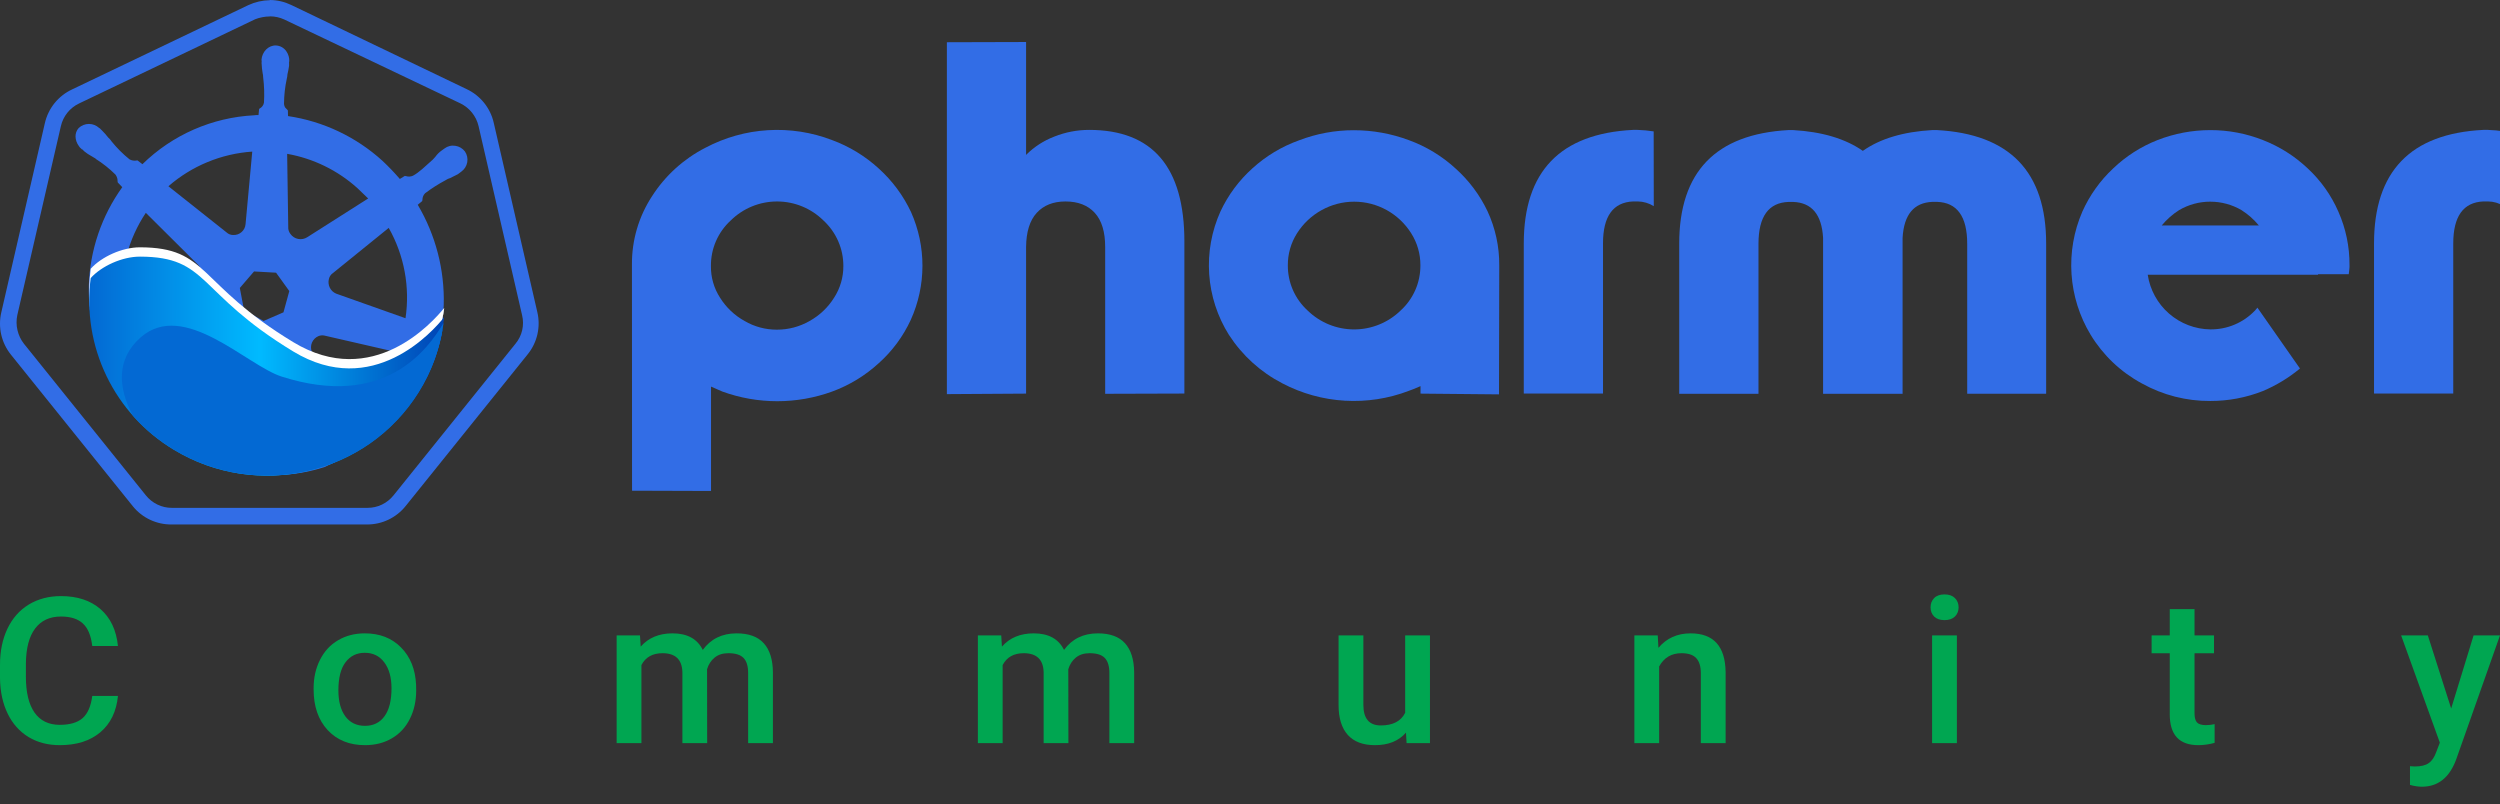 <svg xmlns="http://www.w3.org/2000/svg" width="143" height="46" fill="none" viewBox="0 0 143 46"><rect x="0" y="0" width="143" height="46" fill="#333333" stroke="none"/><g clip-path="url(#clip0)"><path fill="#00A651" d="M6.747 39.808C6.661 40.693 6.327 41.385 5.744 41.882C5.161 42.376 4.385 42.623 3.417 42.623C2.741 42.623 2.144 42.468 1.627 42.156C1.114 41.841 0.717 41.394 0.437 40.817C0.157 40.239 0.012 39.568 0 38.805V38.029C0 37.247 0.142 36.557 0.426 35.961C0.709 35.364 1.116 34.904 1.644 34.581C2.177 34.258 2.791 34.097 3.487 34.097C4.424 34.097 5.178 34.346 5.75 34.843C6.321 35.341 6.654 36.044 6.747 36.952H5.277C5.207 36.356 5.029 35.926 4.741 35.664C4.457 35.398 4.039 35.265 3.487 35.265C2.846 35.265 2.352 35.495 2.006 35.955C1.664 36.411 1.489 37.081 1.481 37.967V38.702C1.481 39.599 1.644 40.283 1.971 40.754C2.301 41.225 2.784 41.461 3.417 41.461C3.996 41.461 4.432 41.333 4.723 41.079C5.015 40.824 5.2 40.401 5.277 39.808H6.747Z"/><path fill="#00A651" d="M17.939 39.369C17.939 38.765 18.062 38.221 18.306 37.739C18.551 37.252 18.895 36.88 19.339 36.622C19.782 36.36 20.291 36.228 20.866 36.228C21.718 36.228 22.408 36.496 22.937 37.032C23.469 37.568 23.757 38.278 23.8 39.164L23.806 39.489C23.806 40.096 23.685 40.64 23.444 41.119C23.207 41.597 22.865 41.968 22.418 42.23C21.974 42.492 21.461 42.623 20.878 42.623C19.988 42.623 19.274 42.334 18.738 41.757C18.205 41.176 17.939 40.402 17.939 39.437V39.369ZM19.356 39.489C19.356 40.123 19.49 40.621 19.759 40.982C20.027 41.339 20.4 41.518 20.878 41.518C21.356 41.518 21.728 41.335 21.992 40.971C22.26 40.606 22.394 40.072 22.394 39.369C22.394 38.746 22.256 38.252 21.98 37.887C21.708 37.522 21.337 37.34 20.866 37.34C20.404 37.34 20.037 37.52 19.764 37.881C19.492 38.239 19.356 38.774 19.356 39.489Z"/><path fill="#00A651" d="M36.607 36.343L36.648 36.986C37.091 36.481 37.698 36.228 38.468 36.228C39.311 36.228 39.888 36.544 40.199 37.175C40.658 36.544 41.303 36.228 42.135 36.228C42.831 36.228 43.348 36.417 43.687 36.793C44.029 37.169 44.204 37.724 44.211 38.457V42.509H42.794V38.497C42.794 38.105 42.707 37.819 42.532 37.636C42.357 37.454 42.067 37.363 41.663 37.363C41.34 37.363 41.076 37.448 40.87 37.619C40.668 37.786 40.526 38.007 40.444 38.28L40.45 42.509H39.033V38.451C39.014 37.726 38.635 37.363 37.896 37.363C37.328 37.363 36.926 37.589 36.689 38.041V42.509H35.272V36.343H36.607Z"/><path fill="#00A651" d="M57.27 36.343L57.31 36.986C57.754 36.481 58.36 36.228 59.13 36.228C59.974 36.228 60.551 36.544 60.862 37.175C61.321 36.544 61.966 36.228 62.798 36.228C63.494 36.228 64.011 36.417 64.349 36.793C64.691 37.169 64.866 37.724 64.874 38.457V42.509H63.457V38.497C63.457 38.105 63.369 37.819 63.194 37.636C63.02 37.454 62.73 37.363 62.325 37.363C62.003 37.363 61.739 37.448 61.532 37.619C61.33 37.786 61.188 38.007 61.107 38.28L61.113 42.509H59.696V38.451C59.676 37.726 59.297 37.363 58.558 37.363C57.991 37.363 57.588 37.589 57.351 38.041V42.509H55.934V36.343H57.27Z"/><path fill="#00A651" d="M80.422 41.905C80.006 42.384 79.415 42.623 78.649 42.623C77.965 42.623 77.446 42.428 77.092 42.036C76.743 41.645 76.567 41.079 76.567 40.338V36.343H77.985V40.321C77.985 41.103 78.317 41.495 78.982 41.495C79.67 41.495 80.134 41.254 80.376 40.771V36.343H81.793V42.509H80.457L80.422 41.905Z"/><path fill="#00A651" d="M94.822 36.343L94.862 37.055C95.329 36.504 95.941 36.228 96.699 36.228C98.013 36.228 98.682 36.964 98.705 38.434V42.509H97.288V38.514C97.288 38.123 97.201 37.834 97.026 37.648C96.855 37.458 96.573 37.363 96.18 37.363C95.609 37.363 95.183 37.615 94.903 38.121V42.509H93.486V36.343H94.822Z"/><path fill="#00A651" d="M111.933 42.509H110.516V36.343H111.933V42.509ZM110.428 34.741C110.428 34.528 110.496 34.352 110.632 34.211C110.772 34.07 110.97 34 111.227 34C111.484 34 111.682 34.07 111.822 34.211C111.962 34.352 112.032 34.528 112.032 34.741C112.032 34.95 111.962 35.125 111.822 35.265C111.682 35.402 111.484 35.471 111.227 35.471C110.97 35.471 110.772 35.402 110.632 35.265C110.496 35.125 110.428 34.95 110.428 34.741Z"/><path fill="#00A651" d="M125.527 34.843V36.343H126.641V37.368H125.527V40.811C125.527 41.047 125.574 41.217 125.667 41.324C125.765 41.426 125.936 41.478 126.18 41.478C126.344 41.478 126.509 41.459 126.676 41.421V42.492C126.353 42.58 126.042 42.623 125.743 42.623C124.655 42.623 124.11 42.036 124.11 40.862V37.368H123.072V36.343H124.11V34.843H125.527Z"/><path fill="#00A651" d="M140.207 40.526L141.49 36.343H143L140.492 43.444C140.108 44.481 139.454 45 138.533 45C138.327 45 138.1 44.966 137.851 44.897V43.826L138.119 43.843C138.477 43.843 138.745 43.778 138.924 43.649C139.107 43.524 139.25 43.311 139.355 43.011L139.559 42.481L137.344 36.343H138.871L140.207 40.526Z"/><path fill="#326DE6" d="M36.147 15.119C36.138 13.737 36.538 12.382 37.295 11.225C38.05 10.045 39.106 9.087 40.354 8.449C41.459 7.864 42.676 7.522 43.924 7.447C45.172 7.371 46.422 7.563 47.589 8.01C48.579 8.374 49.487 8.927 50.264 9.639C51.04 10.339 51.668 11.186 52.112 12.132C52.544 13.101 52.767 14.152 52.764 15.213C52.762 16.275 52.535 17.324 52.098 18.292C51.665 19.234 51.043 20.077 50.27 20.769C49.494 21.482 48.585 22.036 47.595 22.398C45.569 23.133 43.348 23.133 41.322 22.398L40.996 22.256L40.671 22.113V28.083L36.153 28.068L36.147 15.119ZM40.665 15.217C40.656 15.86 40.838 16.491 41.188 17.031C41.535 17.586 42.018 18.044 42.591 18.361C43.152 18.688 43.789 18.859 44.438 18.857C45.094 18.859 45.739 18.688 46.307 18.361C46.88 18.044 47.362 17.586 47.709 17.031C48.059 16.492 48.243 15.862 48.24 15.219C48.242 14.729 48.142 14.245 47.946 13.797C47.75 13.348 47.463 12.945 47.103 12.614C46.396 11.915 45.442 11.524 44.448 11.524C43.455 11.524 42.501 11.915 41.794 12.614C41.433 12.945 41.147 13.348 40.952 13.796C40.758 14.245 40.66 14.73 40.665 15.219V15.217Z"/><path fill="#326DE6" d="M58.692 2.403V8.86C59.15 8.401 59.7 8.044 60.307 7.813C60.94 7.56 61.615 7.431 62.296 7.43C65.93 7.43 67.747 9.559 67.747 13.816V22.511L63.216 22.525V14.129C63.216 13.259 63.017 12.607 62.62 12.174C62.223 11.741 61.665 11.524 60.945 11.524C60.245 11.524 59.697 11.741 59.3 12.176C58.903 12.611 58.701 13.262 58.692 14.13V22.515L54.161 22.544V2.416L58.692 2.403Z"/><path fill="#326DE6" d="M81.254 22.086C80.95 22.218 80.73 22.308 80.588 22.355C79.421 22.801 78.172 22.994 76.924 22.92C75.677 22.847 74.459 22.509 73.352 21.928C72.108 21.286 71.054 20.329 70.294 19.153C69.637 18.107 69.25 16.915 69.166 15.683C69.082 14.451 69.304 13.217 69.812 12.092C70.249 11.157 70.87 10.319 71.638 9.629C72.412 8.925 73.316 8.381 74.3 8.029C75.304 7.643 76.37 7.447 77.446 7.449C78.519 7.449 79.583 7.642 80.588 8.017C81.573 8.375 82.478 8.924 83.251 9.632C84.023 10.321 84.648 11.157 85.091 12.092C85.537 13.06 85.765 14.114 85.757 15.18L85.743 22.558L81.254 22.515V22.086ZM74.187 13.348C73.841 13.895 73.659 14.529 73.664 15.176C73.661 15.664 73.76 16.146 73.956 16.593C74.152 17.039 74.44 17.439 74.801 17.767C75.512 18.457 76.464 18.843 77.456 18.843C78.447 18.843 79.399 18.457 80.11 17.767C80.471 17.439 80.759 17.039 80.955 16.593C81.151 16.146 81.25 15.664 81.247 15.176C81.251 14.529 81.069 13.895 80.723 13.348C80.376 12.794 79.894 12.336 79.322 12.018C78.752 11.702 78.111 11.536 77.46 11.536C76.808 11.536 76.168 11.702 75.598 12.018C75.022 12.335 74.537 12.793 74.187 13.348Z"/><path fill="#326DE6" d="M94.596 11.792C94.319 11.619 94 11.525 93.673 11.522H93.419C92.266 11.57 91.69 12.373 91.692 13.93V22.511H87.16V13.93C87.16 9.805 89.244 7.639 93.413 7.43H93.668C93.977 7.439 94.285 7.467 94.59 7.516L94.596 11.792Z"/><path fill="#326DE6" d="M108.828 13.604V22.525H104.28V13.604C104.204 12.272 103.632 11.587 102.566 11.55H102.31C101.161 11.588 100.586 12.386 100.585 13.944V22.525H96.051V13.94C96.051 9.834 98.136 7.668 102.305 7.44H102.561C104.221 7.535 105.552 7.931 106.554 8.63C107.544 7.931 108.871 7.534 110.534 7.44H110.787C114.961 7.666 117.045 9.832 117.04 13.94V22.521H112.524V13.94C112.524 12.382 111.948 11.584 110.795 11.546H110.542C109.475 11.587 108.904 12.273 108.828 13.604Z"/><path fill="#326DE6" d="M133.753 12.103C134.181 13.066 134.398 14.109 134.391 15.162V15.288C134.391 15.341 134.386 15.393 134.377 15.445L134.348 15.685H132.592V15.715H122.85C122.98 16.576 123.411 17.363 124.067 17.936C124.723 18.509 125.561 18.83 126.432 18.841C126.908 18.846 127.38 18.753 127.818 18.568C128.257 18.383 128.653 18.11 128.982 17.766L129.009 17.737L129.053 17.68L129.095 17.638L129.122 17.596L131.558 21.079C130.918 21.61 130.202 22.045 129.435 22.368C128.479 22.745 127.46 22.938 126.432 22.936C125.06 22.945 123.709 22.599 122.511 21.93C121.302 21.278 120.29 20.315 119.579 19.14C118.945 18.089 118.573 16.902 118.491 15.678C118.41 14.454 118.622 13.229 119.111 12.103C119.527 11.173 120.124 10.335 120.868 9.639C121.602 8.935 122.468 8.381 123.416 8.01C124.377 7.635 125.4 7.442 126.432 7.442C127.46 7.441 128.479 7.634 129.435 8.01C130.384 8.378 131.253 8.927 131.993 9.625C132.745 10.32 133.344 11.164 133.753 12.103ZM126.432 11.535C125.805 11.534 125.189 11.7 124.648 12.017C124.272 12.255 123.936 12.551 123.653 12.895H129.205C128.922 12.551 128.586 12.255 128.21 12.017C127.67 11.702 127.057 11.536 126.432 11.536V11.535Z"/><path fill="#326DE6" d="M143.23 11.792C142.953 11.619 142.634 11.525 142.307 11.522H142.053C140.902 11.57 140.326 12.373 140.326 13.93V22.511H135.794V13.93C135.794 9.805 137.878 7.639 142.047 7.43H142.302C142.611 7.439 142.919 7.467 143.224 7.516L143.23 11.792Z"/><path fill="#326DE6" d="M15.433 0.011C15.006 0.018 14.585 0.115 14.198 0.296L4.119 5.117C3.73 5.299 3.388 5.568 3.118 5.902C2.849 6.237 2.66 6.629 2.565 7.048L0.075 17.865C-0.024 18.286 -0.025 18.724 0.071 19.145C0.168 19.566 0.36 19.96 0.632 20.296L7.605 28.965C7.872 29.293 8.21 29.556 8.593 29.735C8.976 29.914 9.394 30.005 9.817 30H20.992C21.416 30.002 21.835 29.908 22.218 29.726C22.601 29.543 22.938 29.276 23.203 28.945L30.176 20.276C30.45 19.941 30.642 19.547 30.739 19.126C30.835 18.704 30.834 18.266 30.733 17.845L28.243 7.028C28.149 6.609 27.959 6.217 27.69 5.882C27.421 5.548 27.079 5.279 26.69 5.097L16.657 0.284C16.277 0.101 15.862 0.004 15.441 0L15.433 0.011ZM15.441 0.935C15.723 0.935 16.002 0.996 16.258 1.114L26.339 5.915C26.596 6.041 26.823 6.223 27.002 6.447C27.181 6.671 27.308 6.932 27.373 7.211L29.863 18.029C29.933 18.311 29.934 18.607 29.869 18.89C29.803 19.174 29.672 19.438 29.485 19.662L22.513 28.331C22.334 28.556 22.107 28.738 21.849 28.862C21.59 28.987 21.306 29.05 21.019 29.049H9.835C9.548 29.05 9.264 28.987 9.006 28.862C8.747 28.738 8.52 28.556 8.341 28.331L1.369 19.662C1.19 19.433 1.064 19.169 0.999 18.887C0.933 18.605 0.93 18.312 0.989 18.029L3.482 7.217C3.546 6.937 3.672 6.675 3.851 6.45C4.03 6.226 4.258 6.045 4.517 5.921L14.598 1.1C14.864 0.998 15.148 0.944 15.433 0.941"/><path fill="#326DE6" d="M5.452 19.458C5.783 20.677 6.331 21.827 7.068 22.852C7.516 23.483 8.037 24.058 8.62 24.566C8.974 24.883 9.346 25.179 9.736 25.452L11.289 26.286C12.773 26.958 14.398 27.262 16.025 27.173C16.885 27.133 17.736 26.98 18.556 26.718L20.023 26.02C21.102 25.444 22.066 24.673 22.865 23.746C23.674 22.808 24.31 21.733 24.743 20.573L25.219 18.895C25.302 18.415 25.356 17.931 25.382 17.444C25.436 15.432 24.92 13.446 23.895 11.714L24.151 11.498L24.163 11.424C24.164 11.287 24.217 11.156 24.312 11.057C24.683 10.777 25.076 10.526 25.487 10.308L25.509 10.294C25.583 10.246 25.664 10.209 25.749 10.186C25.891 10.116 26.033 10.044 26.192 9.964L26.381 9.822C26.562 9.695 26.686 9.502 26.726 9.285C26.765 9.068 26.718 8.844 26.593 8.661C26.458 8.487 26.262 8.372 26.044 8.34C25.936 8.322 25.825 8.326 25.719 8.353C25.612 8.379 25.512 8.427 25.425 8.493L25.257 8.614C25.121 8.71 25.003 8.828 24.906 8.964C24.859 9.031 24.795 9.076 24.727 9.158L24.707 9.173C24.319 9.517 23.988 9.852 23.623 10.05C23.499 10.108 23.358 10.117 23.227 10.075L23.155 10.062L22.871 10.236C22.558 9.872 22.226 9.526 21.876 9.198C20.369 7.829 18.489 6.938 16.475 6.64L16.467 6.32L16.435 6.278C16.405 6.235 16.353 6.206 16.323 6.164C16.274 6.094 16.248 6.011 16.246 5.926C16.25 5.449 16.302 4.972 16.404 4.505C16.425 4.422 16.438 4.337 16.442 4.251C16.482 4.089 16.513 3.925 16.535 3.761C16.535 3.724 16.535 3.667 16.535 3.593C16.535 3.557 16.525 3.536 16.546 3.52C16.558 3.309 16.497 3.1 16.374 2.928C16.308 2.832 16.221 2.753 16.12 2.696C16.019 2.64 15.906 2.607 15.79 2.601C15.364 2.582 14.991 2.948 14.956 3.428C14.972 3.449 14.956 3.465 14.966 3.486C14.976 3.544 14.949 3.596 14.966 3.654C14.973 3.826 14.991 3.998 15.02 4.168C15.042 4.256 15.053 4.346 15.054 4.437C15.113 4.912 15.128 5.391 15.099 5.868C15.088 5.938 15.06 6.005 15.019 6.063C14.978 6.12 14.924 6.168 14.862 6.202L14.821 6.232L14.787 6.582C14.705 6.576 14.623 6.58 14.542 6.594C12.14 6.715 9.866 7.71 8.147 9.392L7.862 9.174C7.841 9.188 7.825 9.167 7.804 9.183C7.667 9.206 7.526 9.18 7.405 9.112C7.029 8.808 6.686 8.465 6.383 8.09L6.369 8.068C6.32 7.994 6.26 7.927 6.192 7.869C6.089 7.734 5.976 7.607 5.856 7.487C5.824 7.443 5.773 7.416 5.742 7.373C5.735 7.361 5.725 7.35 5.713 7.341C5.701 7.333 5.688 7.327 5.674 7.324C5.515 7.173 5.305 7.089 5.087 7.089C4.868 7.089 4.658 7.173 4.5 7.324C4.252 7.598 4.265 8.013 4.511 8.355C4.548 8.416 4.597 8.469 4.653 8.512C4.669 8.533 4.683 8.554 4.704 8.54C4.736 8.583 4.787 8.61 4.818 8.654C4.951 8.762 5.093 8.858 5.244 8.938C5.313 8.988 5.401 9.022 5.468 9.07L5.483 9.093C5.886 9.348 6.26 9.646 6.599 9.981L6.63 10.024C6.698 10.129 6.732 10.253 6.725 10.378C6.741 10.399 6.725 10.415 6.735 10.436L6.994 10.706C5.809 12.354 5.143 14.317 5.08 16.346C5.07 16.799 5.089 17.253 5.136 17.704L5.452 19.458ZM15.791 15.598L16.548 16.648L16.215 17.865L15.078 18.358L13.957 17.73L13.718 16.471L14.531 15.527L15.791 15.598ZM14.429 8.672L14.046 12.82C14.039 12.908 14.015 12.995 13.975 13.074C13.935 13.153 13.879 13.224 13.811 13.281C13.744 13.339 13.665 13.383 13.581 13.41C13.496 13.438 13.407 13.448 13.319 13.441C13.188 13.439 13.062 13.388 12.966 13.299L9.633 10.654C10.973 9.488 12.657 8.792 14.429 8.672ZM6.984 17.218C6.873 15.434 7.349 13.662 8.341 12.174L11.36 15.176C11.467 15.305 11.525 15.468 11.523 15.636C11.522 15.804 11.461 15.966 11.351 16.093C11.259 16.199 11.137 16.275 11.002 16.312L6.984 17.218ZM12.143 19.753L10.422 23.496C10.22 23.354 10.024 23.165 9.808 22.996C9.343 22.58 8.924 22.117 8.556 21.614C8.032 20.877 7.62 20.066 7.334 19.208L11.545 18.748C11.7 18.761 11.848 18.825 11.963 18.93C12.079 19.035 12.156 19.175 12.184 19.329C12.198 19.471 12.184 19.615 12.143 19.753ZM15.725 25.084C14.525 25.14 13.327 24.936 12.214 24.485L14.402 20.861C14.504 20.737 14.646 20.652 14.804 20.622C14.962 20.591 15.126 20.617 15.267 20.695C15.379 20.758 15.476 20.845 15.551 20.949L17.454 24.787C16.899 24.983 16.314 25.084 15.725 25.084ZM16.612 13.382C16.545 13.294 16.503 13.19 16.489 13.08L16.425 8.799C17.92 9.063 19.311 9.742 20.439 10.757C20.651 10.963 20.847 11.148 21.059 11.353L17.572 13.57C17.419 13.668 17.233 13.703 17.055 13.668C16.876 13.633 16.717 13.531 16.612 13.382ZM21.28 22.387C20.708 23.05 20.031 23.615 19.275 24.057L17.835 20.115C17.771 19.947 17.775 19.761 17.845 19.595C17.915 19.429 18.047 19.297 18.212 19.227C18.314 19.184 18.426 19.172 18.535 19.19L22.682 20.142C22.34 20.962 21.866 21.72 21.28 22.387ZM23.195 18.203L19.228 16.796C19.069 16.73 18.939 16.608 18.863 16.453C18.787 16.299 18.77 16.121 18.814 15.955C18.839 15.851 18.891 15.757 18.967 15.682L22.235 13.036C23.122 14.603 23.46 16.422 23.195 18.203Z"/><path fill="#fff" d="M25.368 17.941V17.948C25.382 17.835 25.398 17.724 25.409 17.614C24.758 18.419 21.319 22.325 16.775 19.571C11.221 16.205 11.967 14.154 8.006 14.146C6.984 14.146 5.806 14.689 5.189 15.372C5.004 16.781 5.124 18.213 5.541 19.571C5.957 20.93 6.662 22.182 7.605 23.245L7.618 23.256C7.773 23.431 7.934 23.599 8.103 23.763L8.13 23.79C8.302 23.957 8.481 24.119 8.667 24.274L8.687 24.291C8.877 24.448 9.075 24.602 9.278 24.747L9.289 24.755C9.497 24.898 9.716 25.04 9.935 25.182C10.52 25.537 11.139 25.834 11.782 26.067C12.099 26.181 12.421 26.279 12.743 26.36C14.662 26.841 16.678 26.763 18.555 26.135C18.863 26.032 19.166 25.914 19.464 25.782C19.606 25.716 19.76 25.646 19.906 25.573C20.198 25.43 20.482 25.267 20.759 25.092C20.901 25.006 21.035 24.915 21.17 24.821C21.765 24.404 22.314 23.923 22.806 23.387L22.84 23.348C22.956 23.222 23.069 23.091 23.179 22.956L23.243 22.879C23.346 22.75 23.447 22.619 23.545 22.484C23.563 22.457 23.584 22.432 23.603 22.405C23.715 22.247 23.825 22.086 23.928 21.92C24.022 21.771 24.11 21.619 24.194 21.467L24.211 21.437C24.228 21.407 24.242 21.377 24.258 21.347C24.321 21.231 24.382 21.114 24.44 20.996C24.45 20.976 24.459 20.955 24.468 20.935C24.478 20.915 24.498 20.87 24.514 20.838C24.565 20.729 24.613 20.62 24.656 20.51C24.665 20.487 24.674 20.466 24.683 20.445L24.7 20.405L24.726 20.341C24.771 20.227 24.814 20.114 24.855 19.998C24.859 19.99 24.863 19.981 24.865 19.971C25.04 19.481 25.176 18.978 25.271 18.466C25.269 18.475 25.266 18.483 25.263 18.491C25.263 18.455 25.274 18.418 25.281 18.383C25.288 18.347 25.293 18.326 25.298 18.296V18.304C25.313 18.215 25.327 18.125 25.34 18.036C25.36 18 25.365 17.97 25.368 17.941Z"/><path fill="url(#paint0_linear)" d="M9.935 25.718C14.719 28.616 20.986 27.156 23.935 22.456C24.756 21.154 25.26 19.677 25.405 18.145C24.763 18.952 21.317 22.857 16.774 20.104C11.22 16.738 11.967 14.687 8.006 14.679C6.983 14.679 5.804 15.222 5.188 15.905C4.937 17.825 5.253 19.777 6.096 21.52C6.939 23.263 8.274 24.722 9.935 25.718Z"/><path fill="url(#paint1_linear)" d="M23.935 22.456C24.696 21.249 25.184 19.891 25.368 18.476C24.468 19.996 21.997 23.422 16.107 21.539C14.117 20.902 10.533 17.133 8.058 19.288C6.646 20.517 6.73 22.176 7.606 23.785C8.281 24.543 9.066 25.195 9.934 25.72C14.718 28.616 20.986 27.157 23.935 22.456Z"/><path fill="url(#paint2_linear)" d="M23.944 22.404C24.632 21.312 25.098 20.094 25.317 18.822C25.085 19.349 24.786 19.843 24.427 20.294C23.395 21.646 21.016 24.184 15.21 23.122C11.199 22.39 9.926 23.948 10.696 26.078C15.365 28.404 21.147 26.863 23.944 22.404Z"/><path fill="url(#paint3_linear)" d="M23.942 22.389C24.606 21.334 25.063 20.162 25.291 18.937C25.168 19.279 23.418 22.535 20.088 23.259C15.911 24.173 15.602 25.025 15.698 26.032C15.73 26.383 15.853 26.869 16.087 27.108C17.674 26.99 19.211 26.501 20.576 25.682C21.94 24.863 23.093 23.735 23.942 22.389Z"/></g><defs><linearGradient id="paint0_linear" x1="5.095" x2="25.4" y1="20.928" y2="20.971" gradientUnits="userSpaceOnUse"><stop stop-color="#0369D3"/><stop offset=".48" stop-color="#00BAFF"/><stop offset="1" stop-color="#0043B5"/></linearGradient><linearGradient id="paint1_linear" x1="3510.63" x2="5891.73" y1="3478.01" y2="3478.01" gradientUnits="userSpaceOnUse"><stop stop-color="#0369D3"/><stop offset=".48" stop-color="#00BAFF"/><stop offset="1" stop-color="#0043B5"/></linearGradient><linearGradient id="paint2_linear" x1="3202.71" x2="4749.57" y1="3329.08" y2="3329.08" gradientUnits="userSpaceOnUse"><stop stop-color="#0369D3"/><stop offset=".48" stop-color="#00BAFF"/><stop offset="1" stop-color="#0043B5"/></linearGradient><linearGradient id="paint3_linear" x1="2434.79" x2="3083.16" y1="3266.58" y2="3266.58" gradientUnits="userSpaceOnUse"><stop stop-color="#0369D3"/><stop offset=".48" stop-color="#00BAFF"/><stop offset="1" stop-color="#0043B5"/></linearGradient><clipPath id="clip0"><rect width="143" height="46" fill="#fff"/></clipPath></defs></svg>